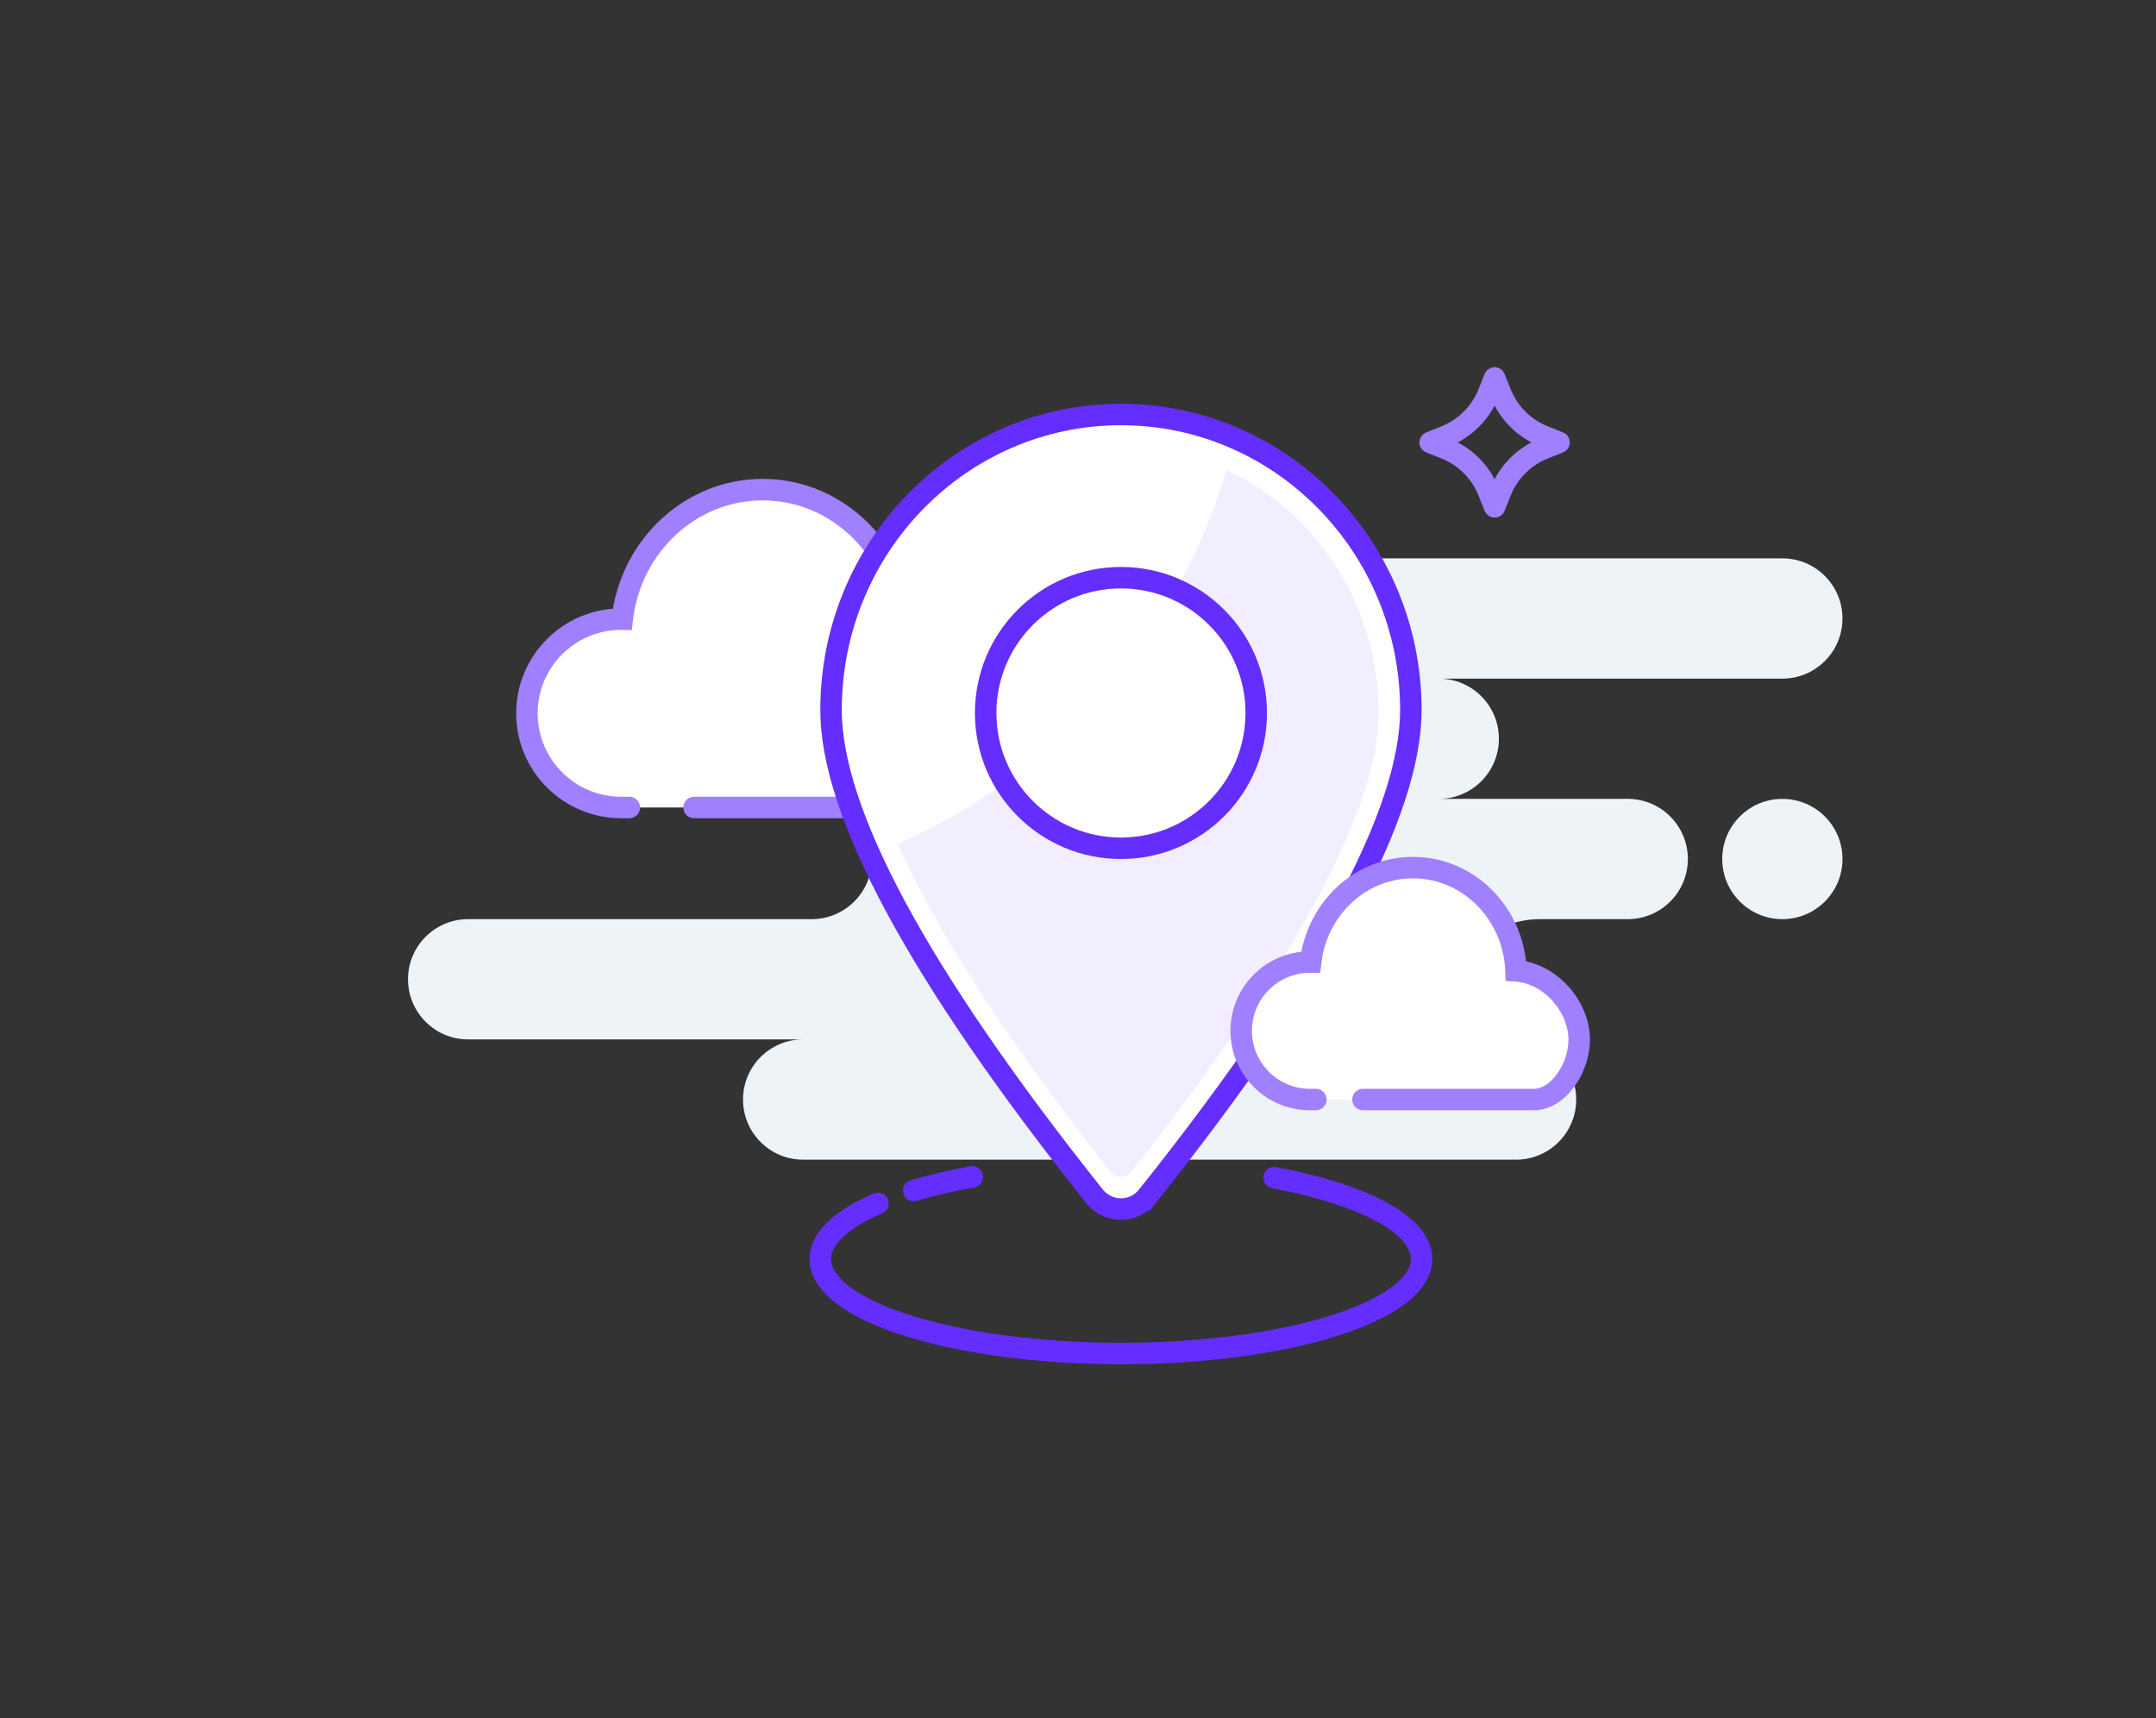 <svg width="251" height="200" viewBox="0 0 251 200" fill="none" xmlns="http://www.w3.org/2000/svg">
<rect x="0" y="0" width="251" height="200" fill="#333333" stroke="none"/>
<path fill-rule="evenodd" clip-rule="evenodd" d="M207.5 65C211.366 65 214.5 68.134 214.5 72C214.5 75.866 211.366 79 207.5 79H167.5C171.366 79 174.5 82.134 174.5 86C174.5 89.866 171.366 93 167.5 93H189.5C193.366 93 196.5 96.134 196.5 100C196.5 103.866 193.366 107 189.5 107H179.326C174.452 107 170.5 110.134 170.5 114C170.5 116.577 172.5 118.911 176.5 121C180.366 121 183.5 124.134 183.5 128C183.5 131.866 180.366 135 176.5 135H93.5C89.634 135 86.5 131.866 86.5 128C86.5 124.134 89.634 121 93.5 121H54.5C50.634 121 47.5 117.866 47.5 114C47.5 110.134 50.634 107 54.5 107H94.5C98.366 107 101.5 103.866 101.5 100C101.5 96.134 98.366 93 94.5 93H69.5C65.634 93 62.5 89.866 62.5 86C62.5 82.134 65.634 79 69.5 79H109.5C105.634 79 102.5 75.866 102.5 72C102.5 68.134 105.634 65 109.5 65H207.5ZM207.5 93C211.366 93 214.5 96.134 214.5 100C214.5 103.866 211.366 107 207.5 107C203.634 107 200.5 103.866 200.5 100C200.5 96.134 203.634 93 207.5 93Z" fill="#EEF3F7"/>
<path fill-rule="evenodd" clip-rule="evenodd" d="M73.271 94H72.323C66.259 94 61.344 89.092 61.344 83.037C61.344 76.982 66.259 72.074 72.323 72.074C72.362 72.074 72.401 72.074 72.44 72.075C73.416 63.583 80.365 57 88.791 57C97.673 57 104.913 64.313 105.248 73.466C110.618 73.813 115.344 79.04 115.344 84.49C115.344 88.965 112.03 94 108.104 94H80.802" fill="white"/>
<path d="M73.271 94H72.323C66.259 94 61.344 89.092 61.344 83.037C61.344 76.982 66.259 72.074 72.323 72.074C72.362 72.074 72.401 72.074 72.44 72.075C73.416 63.583 80.365 57 88.791 57C97.673 57 104.913 64.313 105.248 73.466C110.618 73.813 115.344 79.04 115.344 84.49C115.344 88.965 112.03 94 108.104 94H80.802" stroke="#A180FF" stroke-width="2.5" stroke-linecap="round"/>
<path d="M133.6 139.242C133.424 139.462 133.227 139.663 133.011 139.842C131.301 141.254 128.794 140.993 127.4 139.242C117.118 126.324 109.436 115.134 104.331 105.664C99.211 96.167 96.75 88.522 96.75 82.661C96.75 63.634 111.882 48.25 130.5 48.25C149.118 48.25 164.25 63.634 164.25 82.661C164.25 88.522 161.789 96.167 156.669 105.664C151.564 115.134 143.882 126.324 133.6 139.242L134.578 140.02L133.6 139.242Z" fill="white" stroke="#642EFF" stroke-width="2.5"/>
<path fill-rule="evenodd" clip-rule="evenodd" d="M104.523 98.247C105.362 100.138 106.34 102.139 107.463 104.252C112.243 113.243 119.474 123.94 129.225 136.363C129.81 137.11 130.829 137.206 131.526 136.621C131.617 136.545 131.7 136.459 131.775 136.363C141.526 123.94 148.757 113.243 153.537 104.252C158.355 95.188 160.5 88.187 160.5 83.064C160.5 70.4 153.201 59.559 142.77 54.711C141.37 59.511 139.459 64.093 137.1 68.394C142.752 70.956 146.691 76.708 146.691 83.392C146.691 92.461 139.442 99.813 130.5 99.813C124.474 99.813 119.217 96.474 116.43 91.521C112.716 94.14 108.73 96.399 104.523 98.247Z" fill="#642EFF" fill-opacity="0.08"/>
<path d="M113.421 138.23C114.101 138.109 114.553 137.459 114.431 136.78C114.31 136.1 113.66 135.648 112.981 135.77L113.421 138.23ZM106.008 137.4C105.346 137.598 104.971 138.295 105.169 138.956C105.367 139.618 106.063 139.993 106.725 139.795L106.008 137.4ZM102.706 141.234C103.34 140.961 103.632 140.226 103.359 139.592C103.086 138.958 102.351 138.665 101.717 138.938L102.706 141.234ZM148.547 135.866C147.869 135.74 147.216 136.187 147.09 136.866C146.963 137.545 147.411 138.197 148.09 138.324L148.547 135.866ZM112.981 135.77C110.457 136.221 108.116 136.769 106.008 137.4L106.725 139.795C108.729 139.195 110.976 138.668 113.421 138.23L112.981 135.77ZM101.717 138.938C99.533 139.878 97.71 140.963 96.413 142.191C95.115 143.421 94.25 144.892 94.25 146.565H96.75C96.75 145.815 97.13 144.956 98.133 144.006C99.137 143.055 100.669 142.111 102.706 141.234L101.717 138.938ZM94.25 146.565C94.25 148.663 95.601 150.435 97.505 151.85C99.432 153.282 102.141 154.519 105.376 155.535C111.862 157.574 120.744 158.815 130.5 158.815V156.315C120.926 156.315 112.308 155.093 106.126 153.15C103.028 152.177 100.611 151.043 98.996 149.843C97.358 148.626 96.75 147.504 96.75 146.565H94.25ZM130.5 158.815C140.256 158.815 149.138 157.574 155.624 155.535C158.859 154.519 161.568 153.282 163.495 151.85C165.399 150.435 166.75 148.663 166.75 146.565H164.25C164.25 147.504 163.642 148.626 162.004 149.843C160.389 151.043 157.972 152.177 154.874 153.15C148.692 155.093 140.074 156.315 130.5 156.315V158.815ZM166.75 146.565C166.75 143.797 164.425 141.591 161.36 139.937C158.193 138.227 153.758 136.836 148.547 135.866L148.09 138.324C153.165 139.269 157.321 140.598 160.173 142.137C163.127 143.731 164.25 145.302 164.25 146.565H166.75Z" fill="#642EFF"/>
<circle cx="130.5" cy="83" r="15.75" stroke="#642EFF" stroke-width="2.5"/>
<path fill-rule="evenodd" clip-rule="evenodd" d="M173.289 57.224C172.375 54.937 170.563 53.125 168.276 52.211L166.5 51.5L168.276 50.789C170.563 49.875 172.375 48.063 173.289 45.776L174 44L174.711 45.776C175.625 48.063 177.437 49.875 179.724 50.789L181.5 51.5L179.724 52.211C177.437 53.125 175.625 54.937 174.711 57.224L174 59L173.289 57.224Z" stroke="#A180FF" stroke-width="2.5" stroke-linejoin="round"/>
<path fill-rule="evenodd" clip-rule="evenodd" d="M153.191 128H152.5C148.082 128 144.5 124.418 144.5 120C144.5 115.582 148.082 112 152.5 112C152.529 112 152.557 112 152.585 112C153.297 105.804 158.36 101 164.5 101C170.972 101 176.247 106.337 176.491 113.016C180.404 113.269 183.848 117.083 183.848 121.06C183.848 124.326 181.433 128 178.572 128H158.678" fill="white"/>
<path d="M153.191 128H152.5C148.082 128 144.5 124.418 144.5 120C144.5 115.582 148.082 112 152.5 112C152.529 112 152.557 112 152.585 112C153.297 105.804 158.36 101 164.5 101C170.972 101 176.247 106.337 176.491 113.016C180.404 113.269 183.848 117.083 183.848 121.06C183.848 124.326 181.433 128 178.572 128H158.678" stroke="#A180FF" stroke-width="2.5" stroke-linecap="round"/>
</svg>
